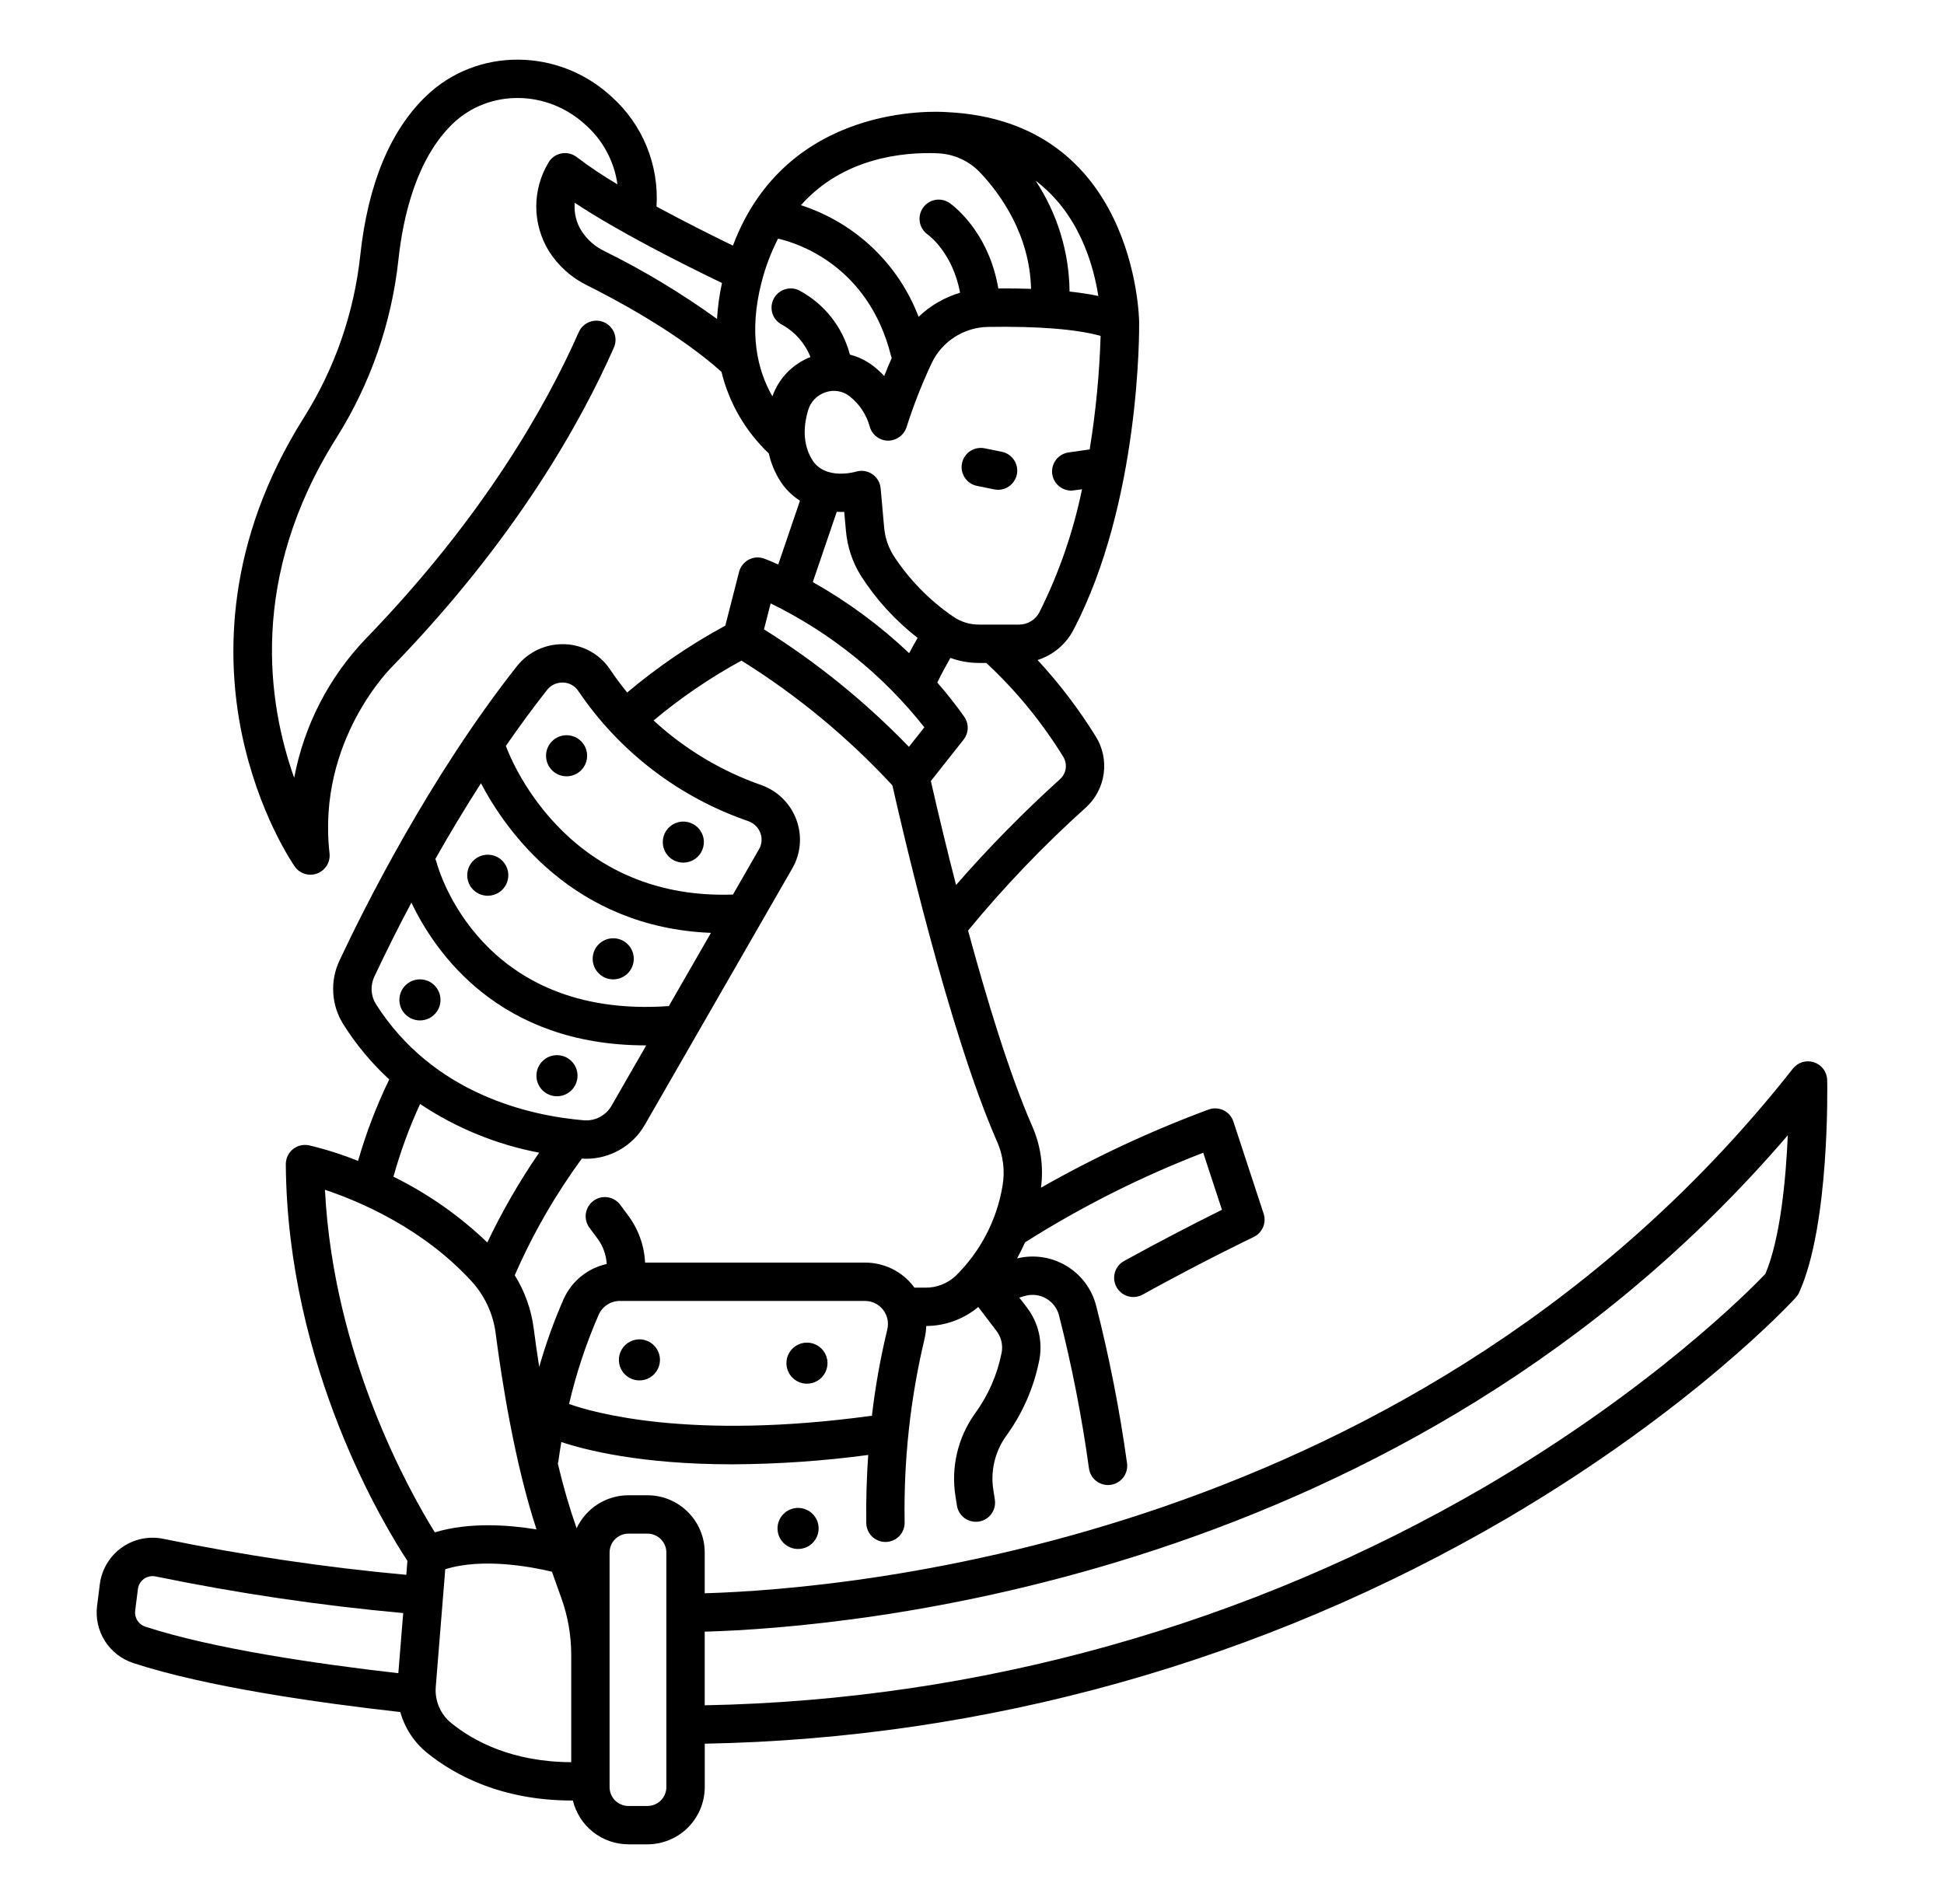 <svg width="49" height="48" viewBox="0 0 49 48" fill="none" xmlns="http://www.w3.org/2000/svg">
<path d="M45.725 26.781C45.63 26.75 45.529 26.748 45.433 26.776C45.337 26.805 45.253 26.862 45.191 26.941C35.814 38.852 21.448 40.059 17.763 40.167V39.139C17.763 38.756 17.61 38.389 17.34 38.119C17.069 37.848 16.703 37.696 16.32 37.696H15.84C15.566 37.696 15.297 37.775 15.066 37.922C14.835 38.07 14.65 38.28 14.534 38.529C14.348 37.994 14.19 37.45 14.061 36.898C14.066 36.882 14.07 36.865 14.073 36.848C14.096 36.681 14.121 36.517 14.149 36.354C14.749 36.554 16.152 36.916 18.457 36.916C19.603 36.911 20.748 36.832 21.884 36.68C21.847 37.213 21.827 37.786 21.835 38.396C21.837 38.523 21.888 38.645 21.979 38.734C22.069 38.823 22.191 38.873 22.318 38.873H22.325C22.388 38.873 22.451 38.859 22.509 38.834C22.568 38.809 22.62 38.773 22.665 38.728C22.709 38.682 22.744 38.628 22.768 38.569C22.791 38.51 22.803 38.447 22.802 38.384C22.775 36.825 22.943 35.268 23.304 33.751C23.329 33.645 23.343 33.538 23.347 33.429C23.826 33.426 24.289 33.257 24.658 32.95L25.118 33.554C25.177 33.631 25.219 33.72 25.241 33.814C25.263 33.909 25.265 34.007 25.247 34.102C25.137 34.658 24.907 35.183 24.572 35.64C24.142 36.243 23.966 36.992 24.084 37.724L24.12 37.956C24.13 38.019 24.152 38.079 24.185 38.133C24.218 38.187 24.261 38.234 24.312 38.272C24.364 38.309 24.422 38.336 24.484 38.351C24.546 38.366 24.61 38.369 24.672 38.359C24.735 38.349 24.795 38.327 24.85 38.294C24.904 38.261 24.951 38.218 24.988 38.167C25.026 38.115 25.053 38.057 25.068 37.995C25.083 37.934 25.085 37.87 25.076 37.807L25.04 37.575C24.961 37.096 25.074 36.606 25.354 36.21C25.773 35.638 26.061 34.98 26.197 34.284C26.241 34.055 26.236 33.819 26.183 33.593C26.129 33.366 26.029 33.152 25.887 32.967L25.693 32.713L25.826 32.673C25.915 32.646 26.009 32.638 26.101 32.648C26.194 32.658 26.284 32.687 26.365 32.733C26.446 32.779 26.517 32.841 26.574 32.915C26.63 32.989 26.671 33.074 26.694 33.164C27.017 34.431 27.268 35.715 27.447 37.01C27.455 37.074 27.474 37.135 27.506 37.191C27.537 37.247 27.58 37.296 27.63 37.336C27.681 37.375 27.739 37.404 27.801 37.421C27.863 37.438 27.927 37.443 27.991 37.434C28.054 37.426 28.116 37.405 28.171 37.373C28.227 37.34 28.275 37.297 28.314 37.246C28.352 37.195 28.381 37.137 28.397 37.074C28.413 37.012 28.416 36.947 28.407 36.884C28.223 35.552 27.964 34.231 27.632 32.928C27.526 32.504 27.256 32.14 26.882 31.915C26.508 31.689 26.06 31.621 25.636 31.725C25.711 31.589 25.778 31.454 25.837 31.32C27.256 30.422 28.761 29.665 30.328 29.061L30.8 30.499C29.972 30.91 29.153 31.339 28.343 31.785C28.286 31.815 28.235 31.856 28.194 31.905C28.153 31.955 28.122 32.012 28.103 32.074C28.085 32.136 28.078 32.201 28.085 32.265C28.092 32.329 28.112 32.391 28.143 32.448C28.174 32.504 28.216 32.554 28.267 32.594C28.317 32.634 28.375 32.663 28.438 32.681C28.5 32.698 28.565 32.702 28.629 32.694C28.693 32.685 28.755 32.664 28.81 32.632C30.36 31.777 31.587 31.191 31.599 31.186C31.705 31.135 31.789 31.047 31.836 30.939C31.882 30.831 31.887 30.71 31.851 30.598L31.089 28.276C31.069 28.214 31.036 28.156 30.993 28.107C30.95 28.058 30.898 28.018 30.839 27.99C30.78 27.962 30.716 27.945 30.65 27.943C30.585 27.94 30.52 27.95 30.459 27.973C29.001 28.514 27.59 29.173 26.239 29.942C26.309 29.411 26.231 28.87 26.013 28.38C25.444 27.083 24.867 25.176 24.401 23.459C25.312 22.352 26.304 21.316 27.37 20.358C27.614 20.136 27.773 19.836 27.819 19.509C27.865 19.182 27.795 18.849 27.621 18.569C27.195 17.88 26.703 17.234 26.153 16.639C26.542 16.516 26.867 16.244 27.056 15.882C28.744 12.657 28.715 8.31 28.713 8.126V8.125C28.712 7.97 28.607 3.058 23.877 2.827C23.572 2.804 19.825 2.601 18.474 6.192C17.951 5.938 17.246 5.585 16.548 5.208C16.581 4.69 16.496 4.171 16.299 3.69C16.103 3.21 15.799 2.781 15.412 2.435C14.076 1.202 12.029 1.192 10.751 2.412C9.836 3.285 9.274 4.641 9.08 6.442C8.924 7.889 8.441 9.282 7.667 10.515C5.669 13.679 5.706 16.585 6.088 18.465C6.504 20.506 7.391 21.791 7.429 21.845C7.49 21.933 7.58 21.998 7.682 22.03C7.785 22.061 7.896 22.058 7.996 22.02C8.097 21.982 8.182 21.911 8.238 21.82C8.294 21.728 8.318 21.62 8.306 21.513C7.983 18.66 9.879 16.81 9.898 16.793L9.913 16.777C12.986 13.604 14.635 10.665 15.476 8.757C15.526 8.64 15.528 8.508 15.481 8.39C15.434 8.272 15.343 8.177 15.227 8.125C15.11 8.074 14.978 8.071 14.859 8.116C14.741 8.161 14.644 8.251 14.591 8.367C13.782 10.201 12.194 13.031 9.224 16.098C8.293 17.068 7.665 18.287 7.415 19.608C6.755 17.755 6.254 14.565 8.485 11.031C9.338 9.674 9.87 8.14 10.043 6.546C10.159 5.468 10.492 3.998 11.419 3.112C12.329 2.244 13.795 2.258 14.757 3.146C15.196 3.534 15.482 4.066 15.563 4.647C15.209 4.439 14.867 4.21 14.54 3.962C14.487 3.921 14.427 3.891 14.362 3.875C14.297 3.858 14.23 3.855 14.165 3.866C14.099 3.876 14.036 3.9 13.98 3.936C13.924 3.972 13.876 4.02 13.839 4.075C13.629 4.415 13.517 4.806 13.517 5.206C13.517 5.605 13.629 5.997 13.839 6.337C14.076 6.708 14.411 7.006 14.807 7.198C15.452 7.519 17.061 8.368 18.185 9.373C18.376 10.159 18.79 10.873 19.378 11.43C19.43 11.665 19.522 11.891 19.648 12.097C19.777 12.31 19.954 12.49 20.164 12.623L19.616 14.231C19.501 14.178 19.384 14.129 19.266 14.084C19.203 14.06 19.135 14.05 19.067 14.054C19 14.059 18.933 14.077 18.873 14.109C18.813 14.14 18.761 14.184 18.718 14.237C18.677 14.29 18.646 14.351 18.629 14.417L18.282 15.773C17.403 16.249 16.574 16.814 15.809 17.458C15.657 17.274 15.514 17.081 15.381 16.882C15.255 16.692 15.085 16.534 14.886 16.422C14.687 16.311 14.463 16.248 14.235 16.241C14.005 16.232 13.775 16.278 13.565 16.374C13.356 16.47 13.172 16.615 13.028 16.796C10.816 19.602 9.167 22.916 8.56 24.21C8.438 24.465 8.383 24.747 8.4 25.03C8.416 25.312 8.504 25.586 8.655 25.825C8.977 26.337 9.366 26.803 9.811 27.213C9.491 27.874 9.228 28.561 9.025 29.267C8.623 29.105 8.21 28.974 7.789 28.874C7.719 28.859 7.645 28.86 7.575 28.877C7.504 28.894 7.439 28.927 7.383 28.972C7.326 29.018 7.281 29.076 7.25 29.141C7.22 29.207 7.204 29.278 7.204 29.351C7.241 34.486 9.727 38.527 10.269 39.349L10.241 39.702C8.183 39.513 6.136 39.209 4.111 38.793C3.931 38.756 3.744 38.758 3.564 38.796C3.384 38.835 3.213 38.91 3.064 39.018C2.914 39.126 2.788 39.263 2.694 39.422C2.6 39.58 2.539 39.756 2.516 39.939L2.447 40.484C2.408 40.792 2.477 41.105 2.643 41.368C2.809 41.631 3.062 41.828 3.357 41.925C5.189 42.526 8.012 42.928 10.09 43.161C10.203 43.567 10.441 43.928 10.769 44.193C11.465 44.755 12.646 45.392 14.423 45.392H14.44C14.516 45.706 14.695 45.986 14.949 46.186C15.203 46.386 15.517 46.495 15.841 46.496H16.321C16.703 46.495 17.07 46.343 17.34 46.073C17.611 45.802 17.763 45.436 17.764 45.053V43.959C24.874 43.828 31.832 41.874 37.972 38.285C42.669 35.527 45.161 32.824 45.265 32.711C45.299 32.673 45.327 32.631 45.348 32.585C46.12 30.887 46.059 27.378 46.056 27.23C46.053 27.13 46.021 27.034 45.961 26.953C45.902 26.873 45.82 26.813 45.725 26.781ZM14.344 35.395C14.523 34.625 14.773 33.872 15.089 33.147C15.134 33.043 15.209 32.955 15.304 32.893C15.399 32.831 15.51 32.797 15.624 32.797H21.803C21.891 32.797 21.977 32.817 22.056 32.855C22.134 32.893 22.203 32.949 22.257 33.018C22.312 33.088 22.35 33.169 22.369 33.256C22.387 33.343 22.386 33.433 22.364 33.52C22.192 34.235 22.062 34.96 21.977 35.691C17.366 36.323 14.914 35.599 14.344 35.395ZM25.268 29.904C25.123 30.765 24.709 31.557 24.085 32.168C23.878 32.361 23.604 32.466 23.321 32.462H23.047C23.037 32.448 23.029 32.434 23.019 32.421C22.875 32.237 22.69 32.087 22.48 31.985C22.269 31.883 22.038 31.83 21.804 31.83H16.26C16.239 31.398 16.088 30.982 15.828 30.636C15.772 30.561 15.709 30.477 15.642 30.385C15.605 30.332 15.558 30.287 15.504 30.253C15.45 30.219 15.389 30.196 15.325 30.185C15.262 30.174 15.197 30.177 15.135 30.191C15.072 30.206 15.013 30.233 14.961 30.271C14.909 30.309 14.866 30.356 14.832 30.411C14.799 30.466 14.777 30.527 14.767 30.591C14.758 30.654 14.761 30.719 14.777 30.781C14.793 30.843 14.82 30.902 14.859 30.953C14.93 31.051 14.996 31.14 15.057 31.22C15.197 31.408 15.28 31.632 15.293 31.866C15.054 31.918 14.831 32.026 14.642 32.181C14.452 32.336 14.302 32.534 14.203 32.758C13.961 33.311 13.757 33.88 13.591 34.46C13.534 34.099 13.489 33.767 13.452 33.487C13.391 33.013 13.228 32.557 12.975 32.15C13.428 31.11 13.995 30.124 14.666 29.208C14.702 29.211 14.739 29.213 14.775 29.213C15.074 29.213 15.367 29.134 15.626 28.985C15.885 28.836 16.1 28.621 16.25 28.363L19.97 21.893C20.076 21.709 20.14 21.504 20.159 21.292C20.177 21.08 20.148 20.867 20.074 20.668C20 20.465 19.882 20.282 19.728 20.13C19.575 19.979 19.39 19.863 19.187 19.791C18.181 19.439 17.258 18.885 16.474 18.163C17.161 17.589 17.903 17.083 18.689 16.654C20.091 17.529 21.371 18.587 22.494 19.8C22.696 20.701 23.904 25.982 25.127 28.769C25.287 29.124 25.336 29.52 25.268 29.903V29.904ZM12.123 19.746C12.742 20.925 14.443 23.378 17.92 23.518L16.858 25.364C12.115 25.697 11.051 21.916 11.007 21.749C10.998 21.717 10.987 21.686 10.972 21.657C11.338 21.009 11.722 20.372 12.123 19.746V19.746ZM26.72 19.642C25.794 20.479 24.918 21.37 24.098 22.311C23.874 21.44 23.662 20.567 23.463 19.69L24.288 18.646C24.352 18.564 24.389 18.463 24.392 18.359C24.394 18.254 24.363 18.152 24.303 18.067C24.092 17.769 23.865 17.482 23.625 17.207C23.728 16.994 23.854 16.764 23.955 16.586C24.185 16.67 24.428 16.713 24.673 16.713H24.861C25.611 17.411 26.263 18.207 26.8 19.079C26.855 19.168 26.876 19.272 26.862 19.375C26.847 19.477 26.797 19.572 26.72 19.641V19.642ZM26.2 15.434C26.151 15.528 26.078 15.607 25.987 15.662C25.897 15.717 25.793 15.746 25.688 15.746H24.673C24.44 15.747 24.213 15.675 24.022 15.542C23.421 15.13 22.908 14.602 22.512 13.991C22.383 13.778 22.305 13.539 22.285 13.291L22.197 12.31C22.191 12.239 22.169 12.169 22.132 12.107C22.095 12.046 22.045 11.992 21.985 11.952C21.926 11.912 21.858 11.886 21.786 11.875C21.715 11.865 21.643 11.87 21.574 11.891C21.566 11.893 20.799 12.121 20.471 11.59C20.207 11.162 20.269 10.677 20.368 10.346C20.399 10.238 20.457 10.14 20.535 10.059C20.614 9.979 20.711 9.92 20.818 9.886C20.918 9.853 21.026 9.845 21.13 9.863C21.234 9.881 21.332 9.924 21.415 9.99C21.663 10.185 21.841 10.455 21.924 10.76C21.952 10.859 22.012 10.946 22.094 11.009C22.176 11.072 22.276 11.107 22.379 11.109C22.482 11.11 22.582 11.078 22.666 11.019C22.75 10.959 22.814 10.875 22.847 10.778C23.024 10.223 23.237 9.679 23.485 9.151C23.613 8.883 23.813 8.656 24.064 8.496C24.314 8.335 24.604 8.247 24.901 8.242C26.161 8.22 27.15 8.3 27.742 8.469C27.712 9.428 27.62 10.383 27.466 11.33L26.934 11.406C26.813 11.423 26.703 11.485 26.626 11.581C26.549 11.676 26.511 11.796 26.519 11.919C26.528 12.041 26.582 12.155 26.672 12.239C26.761 12.322 26.879 12.368 27.002 12.369C27.024 12.369 27.273 12.335 27.273 12.335C27.052 13.41 26.691 14.452 26.2 15.433V15.434ZM27.684 7.461C27.468 7.416 27.226 7.379 26.959 7.35C26.949 6.355 26.652 5.384 26.103 4.555C27.195 5.379 27.561 6.674 27.684 7.461V7.461ZM24.713 4.358C25.214 4.891 25.954 5.908 25.989 7.282C25.729 7.273 25.454 7.27 25.163 7.271C24.912 5.795 23.968 5.14 23.926 5.111C23.82 5.042 23.691 5.017 23.567 5.041C23.443 5.066 23.333 5.138 23.262 5.243C23.19 5.347 23.163 5.476 23.185 5.601C23.207 5.725 23.277 5.836 23.38 5.91C23.408 5.929 24.01 6.368 24.2 7.38C23.808 7.496 23.449 7.704 23.154 7.987C22.902 7.326 22.504 6.73 21.991 6.243C21.477 5.756 20.861 5.39 20.188 5.173C21.246 3.981 22.759 3.826 23.642 3.865C24.049 3.883 24.434 4.06 24.713 4.358ZM14.66 5.826C14.525 5.614 14.464 5.363 14.487 5.112C15.569 5.83 17.141 6.625 18.198 7.134C18.133 7.432 18.091 7.735 18.073 8.04C17.177 7.394 16.229 6.822 15.238 6.332C15.002 6.22 14.802 6.045 14.66 5.825L14.66 5.826ZM19.194 7.123C19.29 6.739 19.431 6.368 19.612 6.016C20.096 6.127 21.878 6.686 22.455 8.957C22.461 8.979 22.468 9.002 22.478 9.024C22.411 9.174 22.347 9.326 22.287 9.479C22.201 9.387 22.108 9.302 22.009 9.225C21.835 9.091 21.635 8.994 21.422 8.94C21.332 8.595 21.171 8.272 20.949 7.992C20.727 7.713 20.45 7.483 20.134 7.316C20.076 7.289 20.014 7.274 19.95 7.272C19.887 7.269 19.824 7.279 19.764 7.301C19.704 7.323 19.65 7.356 19.603 7.399C19.556 7.442 19.518 7.494 19.492 7.552C19.465 7.609 19.45 7.672 19.447 7.735C19.445 7.798 19.454 7.862 19.476 7.921C19.498 7.981 19.532 8.036 19.575 8.083C19.618 8.129 19.669 8.167 19.727 8.194C20.046 8.375 20.294 8.66 20.428 9.001C20.206 9.088 20.006 9.221 19.84 9.392C19.675 9.563 19.548 9.768 19.469 9.992C19.086 9.325 18.869 8.391 19.194 7.122L19.194 7.123ZM21.091 12.903C21.155 12.906 21.218 12.907 21.279 12.905L21.322 13.378C21.356 13.777 21.482 14.162 21.692 14.503C22.077 15.107 22.563 15.641 23.129 16.081C23.065 16.193 22.991 16.326 22.916 16.467C22.183 15.772 21.367 15.17 20.487 14.674L21.091 12.903ZM19.425 15.212C20.934 15.949 22.259 17.017 23.299 18.336L22.91 18.828C21.817 17.696 20.591 16.701 19.257 15.866L19.425 15.212ZM13.788 17.395C13.834 17.336 13.893 17.289 13.96 17.256C14.027 17.224 14.101 17.207 14.175 17.208H14.196C14.272 17.21 14.346 17.23 14.412 17.267C14.478 17.304 14.534 17.356 14.576 17.419C15.61 18.949 17.114 20.101 18.861 20.701C18.931 20.725 18.995 20.765 19.047 20.817C19.1 20.869 19.141 20.931 19.166 21.001C19.192 21.067 19.201 21.139 19.195 21.209C19.189 21.28 19.167 21.349 19.131 21.41L18.475 22.552C14.179 22.701 12.808 18.964 12.751 18.805C13.082 18.324 13.428 17.854 13.788 17.395ZM9.472 25.308C9.409 25.206 9.373 25.089 9.367 24.969C9.361 24.849 9.385 24.729 9.436 24.621C9.732 23.991 10.043 23.369 10.37 22.755C10.965 24.006 12.575 26.354 16.276 26.354H16.289L15.412 27.88C15.342 28 15.239 28.098 15.116 28.162C14.993 28.227 14.854 28.254 14.715 28.243C13.379 28.13 10.922 27.598 9.472 25.308ZM10.589 27.832C11.497 28.439 12.518 28.856 13.59 29.059C13.095 29.778 12.658 30.535 12.283 31.323C11.584 30.652 10.786 30.093 9.917 29.665C10.092 29.037 10.316 28.424 10.589 27.832ZM11.875 32.289C12.213 32.655 12.43 33.117 12.493 33.611C12.648 34.804 12.972 36.875 13.523 38.557C12.823 38.442 11.831 38.368 10.96 38.631C10.329 37.616 8.404 34.204 8.191 29.995C9.047 30.28 10.645 30.953 11.875 32.289ZM3.407 40.605L3.476 40.061C3.482 40.01 3.499 39.961 3.525 39.917C3.551 39.873 3.586 39.834 3.628 39.804C3.67 39.775 3.717 39.754 3.767 39.743C3.817 39.732 3.869 39.732 3.92 39.742C5.982 40.166 8.066 40.475 10.163 40.666L10.04 42.182C8.025 41.952 5.368 41.567 3.658 41.007C3.576 40.979 3.506 40.924 3.461 40.851C3.415 40.778 3.396 40.691 3.407 40.605ZM10.984 42.522L11.223 39.561C12.169 39.264 13.406 39.502 13.912 39.623L14.15 40.29C14.314 40.748 14.398 41.23 14.398 41.716V44.425C12.915 44.419 11.944 43.9 11.377 43.441C11.241 43.332 11.134 43.191 11.066 43.031C10.998 42.87 10.969 42.696 10.984 42.522ZM16.796 45.054C16.796 45.18 16.745 45.301 16.656 45.39C16.567 45.479 16.446 45.529 16.32 45.529H15.84C15.714 45.529 15.593 45.479 15.504 45.39C15.415 45.301 15.365 45.18 15.365 45.054V39.139C15.365 39.013 15.415 38.892 15.504 38.803C15.593 38.714 15.714 38.663 15.84 38.663H16.32C16.446 38.663 16.567 38.714 16.656 38.803C16.745 38.892 16.796 39.013 16.796 39.139V45.054ZM44.498 32.115C44.117 32.514 41.667 34.999 37.448 37.471C31.465 40.96 24.688 42.861 17.763 42.991V41.135C21.395 41.031 35.411 39.88 45.063 28.62C45.015 29.718 44.877 31.219 44.498 32.114V32.115Z" fill="black"/>
<path d="M25.257 11.391L24.815 11.301C24.69 11.277 24.56 11.302 24.453 11.373C24.347 11.444 24.273 11.554 24.248 11.68C24.222 11.805 24.247 11.935 24.318 12.042C24.388 12.149 24.498 12.223 24.623 12.249L25.065 12.339C25.19 12.363 25.32 12.337 25.426 12.266C25.532 12.195 25.605 12.085 25.631 11.96C25.656 11.835 25.631 11.705 25.561 11.599C25.491 11.492 25.382 11.417 25.257 11.391ZM16.117 33.765C16.015 33.765 15.914 33.796 15.829 33.853C15.744 33.91 15.678 33.99 15.639 34.085C15.599 34.18 15.589 34.284 15.609 34.384C15.629 34.485 15.678 34.577 15.751 34.649C15.823 34.722 15.915 34.771 16.016 34.791C16.116 34.811 16.221 34.801 16.315 34.762C16.41 34.722 16.491 34.656 16.547 34.571C16.604 34.486 16.635 34.386 16.635 34.283C16.635 34.215 16.621 34.148 16.595 34.085C16.569 34.022 16.531 33.965 16.483 33.917C16.435 33.869 16.378 33.831 16.315 33.805C16.252 33.779 16.185 33.765 16.117 33.765ZM20.34 33.848C20.237 33.848 20.137 33.878 20.052 33.935C19.967 33.992 19.901 34.073 19.861 34.168C19.822 34.262 19.812 34.366 19.832 34.467C19.852 34.567 19.901 34.66 19.974 34.732C20.046 34.804 20.138 34.854 20.239 34.874C20.339 34.894 20.443 34.883 20.538 34.844C20.633 34.805 20.713 34.739 20.77 34.653C20.827 34.568 20.858 34.468 20.858 34.366C20.858 34.228 20.803 34.097 20.706 34C20.609 33.903 20.477 33.848 20.34 33.848Z" fill="black"/>
<path d="M20.116 39.05C20.402 39.05 20.634 38.819 20.634 38.532C20.634 38.247 20.402 38.015 20.116 38.015C19.83 38.015 19.598 38.247 19.598 38.532C19.598 38.819 19.83 39.05 20.116 39.05Z" fill="black"/>
<path d="M14.281 19.571C14.567 19.571 14.799 19.339 14.799 19.053C14.799 18.767 14.567 18.535 14.281 18.535C13.995 18.535 13.763 18.767 13.763 19.053C13.763 19.339 13.995 19.571 14.281 19.571Z" fill="black"/>
<path d="M10.585 25.725C10.871 25.725 11.103 25.494 11.103 25.208C11.103 24.922 10.871 24.69 10.585 24.69C10.299 24.69 10.067 24.922 10.067 25.208C10.067 25.494 10.299 25.725 10.585 25.725Z" fill="black"/>
<path d="M14.039 27.637C14.325 27.637 14.557 27.405 14.557 27.119C14.557 26.833 14.325 26.601 14.039 26.601C13.753 26.601 13.521 26.833 13.521 27.119C13.521 27.405 13.753 27.637 14.039 27.637Z" fill="black"/>
<path d="M17.224 21.747C17.326 21.747 17.426 21.717 17.511 21.66C17.597 21.603 17.663 21.522 17.702 21.428C17.741 21.333 17.752 21.229 17.732 21.128C17.712 21.028 17.662 20.936 17.59 20.863C17.517 20.791 17.425 20.742 17.325 20.722C17.224 20.702 17.12 20.712 17.026 20.751C16.931 20.79 16.85 20.857 16.793 20.942C16.736 21.027 16.706 21.127 16.706 21.23C16.706 21.367 16.76 21.499 16.858 21.596C16.955 21.693 17.086 21.747 17.224 21.747ZM12.295 22.582C12.397 22.582 12.497 22.552 12.582 22.495C12.668 22.438 12.734 22.357 12.773 22.263C12.812 22.168 12.823 22.064 12.803 21.963C12.783 21.863 12.733 21.771 12.661 21.698C12.588 21.626 12.496 21.577 12.396 21.557C12.295 21.537 12.191 21.547 12.097 21.586C12.002 21.625 11.921 21.692 11.864 21.777C11.807 21.862 11.777 21.962 11.777 22.064C11.777 22.133 11.79 22.2 11.816 22.263C11.842 22.326 11.88 22.383 11.928 22.431C11.977 22.479 12.034 22.517 12.097 22.543C12.159 22.569 12.227 22.582 12.295 22.582Z" fill="black"/>
<path d="M15.457 24.69C15.743 24.69 15.975 24.458 15.975 24.172C15.975 23.886 15.743 23.654 15.457 23.654C15.171 23.654 14.939 23.886 14.939 24.172C14.939 24.458 15.171 24.69 15.457 24.69Z" fill="black"/>
</svg>
